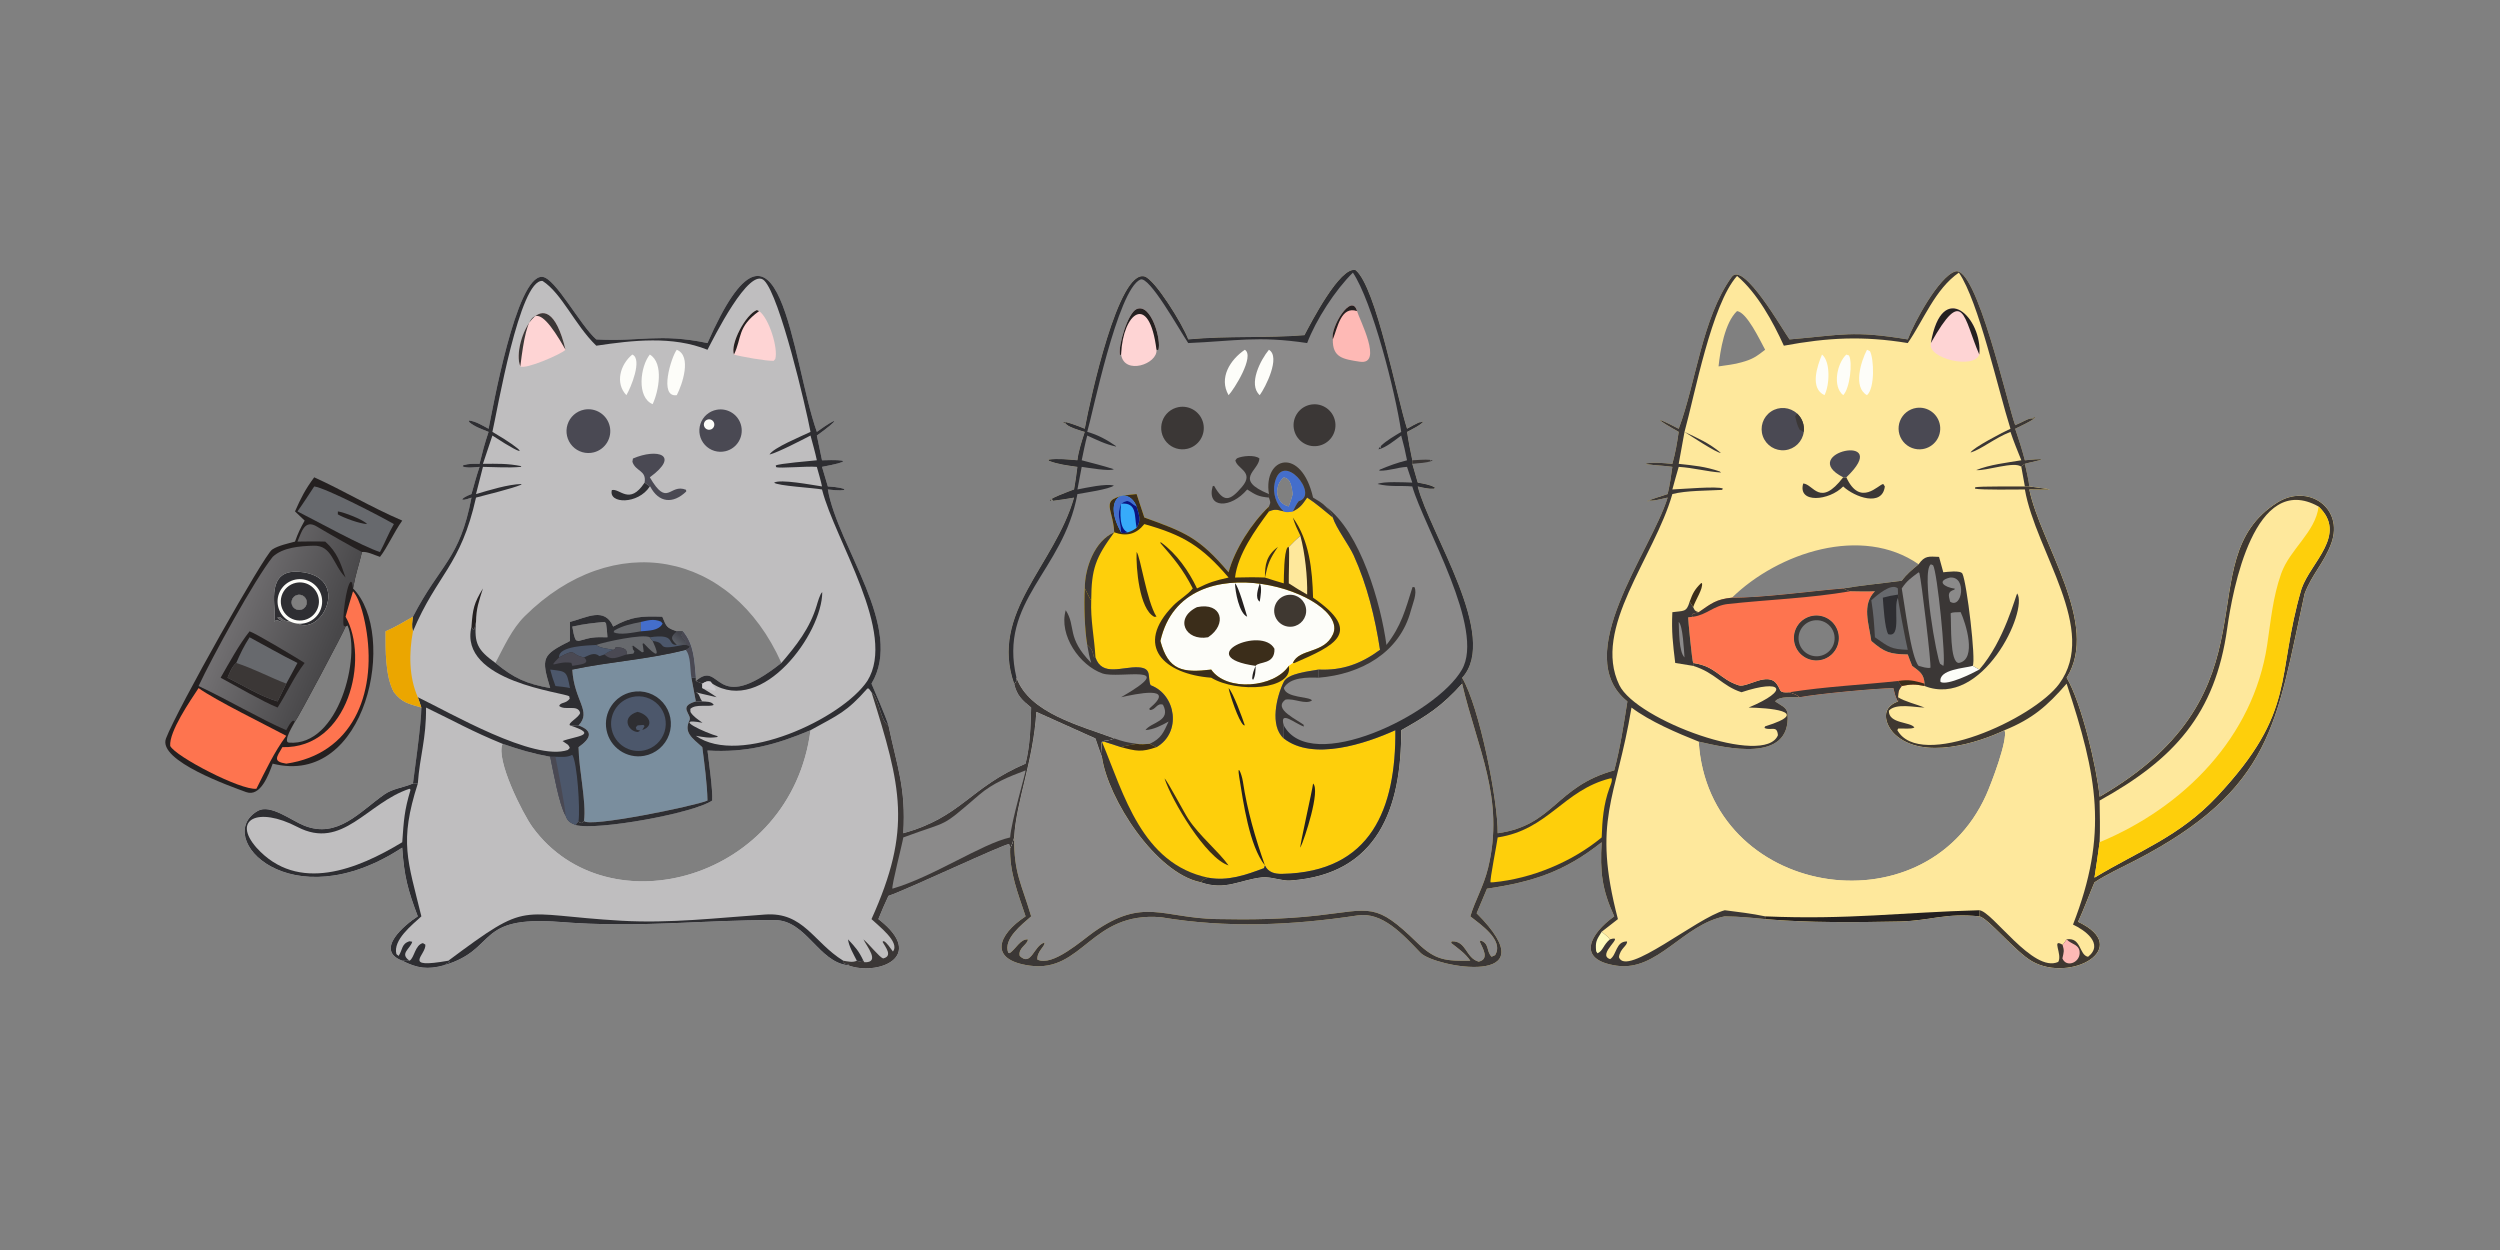 <?xml version="1.0" encoding="utf-8" ?><svg xmlns="http://www.w3.org/2000/svg" xmlns:xlink="http://www.w3.org/1999/xlink" width="1024" height="512" viewBox="0 0 1024 512"><rect x="0" y="0" width="1024" height="512" fill="#808080" stroke="none"/><path fill="#FEE89C" d="M534.316 137.303C537.002 132.232 548.904 109.085 555.213 110.644C563.615 117.4 572.208 163.182 576.319 175.624C578.149 174.564 579.596 173.816 581.506 172.903L581.325 173.067L582.92 172.714L583.078 172.513C582.35 173.901 577.958 176.016 576.319 176.9C576.914 180.924 577.641 184.546 578.466 188.532L578.466 189.99C579.181 192.577 579.921 195.108 580.687 197.678C582.991 198.139 585.817 198.499 587.753 199.726L587.438 200.167C584.983 200.311 583.066 199.768 580.687 199.245C585.608 218.557 614.186 260.766 598.884 277.591C606.02 289.611 613.608 328.177 613.45 341.293C636.591 338.049 637.062 322.184 661.196 315.543C663.65 306.355 665.073 296.703 666.581 287.304C642.861 268.284 676.205 225.977 683.066 203.813C681.219 204.193 676.592 205.52 675.382 204.89L675.157 205.36L674.8 205.278C673.394 205.435 683.063 202.37 683.066 202.369C683.989 198.531 684.443 195.14 684.996 191.227C681.615 190.698 678.206 190.719 674.371 190.11L674.25 189.788C678.186 189.296 681.048 189.659 684.996 189.99C686.341 185.122 686.852 181.839 687.598 176.9C678.689 171.947 676.263 169.698 687.598 175.624C694.769 156.515 697.072 130.468 709.292 113.453C714.111 106.744 730.359 135.509 733.005 139.022C754.66 137.185 758.758 135.279 781.419 139.022C783.977 132.138 794.147 113.341 800.862 111.199C809.515 108.439 822.428 166.287 825.43 174.157L827.616 173.148C829.311 172.37 831.566 170.948 832.97 171.469L832.886 170.932L833.446 170.792L833.781 171.02L833.419 170.894L833.256 171.447C831.293 172.874 827.703 174.502 825.43 175.624C826.983 180.181 828.158 183.874 829.388 188.532C844.3 187.048 830.178 189.565 829.388 189.99C829.845 192.082 831.121 197.404 831.197 199.245L831.557 199.3C840.272 200.575 843.867 200.654 831.197 200.486C835.646 222.499 860.303 255.736 846.486 277.591C852.599 287.948 858.785 314.191 859.997 326.356C935.089 282.931 895.246 229.759 932.679 205.922C945.35 197.853 960.15 208.05 954.892 222.524C951.996 230.496 946.811 235.42 943.952 243.222C932.407 295.467 931.352 323.184 874.289 352.588C869.069 355.278 862.718 358.207 857.894 361.384C855.813 366.241 853.319 373.054 851.155 377.569C873.789 388.209 848.162 402.768 832.324 393.737C825.439 389.81 814.144 375.8 810.722 375.339C797.267 373.816 790.263 377.168 778.267 377.425C760.553 377.804 740.564 377.991 723.003 376.465C717.078 375.87 712.43 375.423 706.461 375.339C689.35 378.692 678.94 397.92 662.293 395.56C645.264 393.146 651.338 382.413 661.196 375.339C656.157 364.336 655.316 357.111 656.05 344.976C640.935 356.974 627.93 361.229 609.075 364.003L604.83 374.071C635.461 404.75 587.539 396.21 581.858 390.289C574.465 382.586 566.193 373.437 556.085 374.967C529.172 379.04 502.522 380.228 475.596 375.708C446.698 373.239 443.64 398.525 421.794 395.529C404.833 393.202 408.534 382.937 420.084 375.339C416.947 365.903 413.426 357.179 413.755 347.18C414.474 346.348 415.023 344.182 415.394 343.013C416.196 328.286 423.246 311.755 424.488 291.571L448.704 302.459C449.485 304.885 450.481 307.547 451.335 309.973C451.553 307.543 450.654 305.37 451.335 303.765L452.227 303.765L452.262 303.422C454.187 303.206 454.57 303.154 456.387 302.459C442.588 297.269 421.567 292.167 416.345 277.591C416.159 279.532 416.487 279.018 415.394 280.019C405.297 250.975 431.979 231.696 439.948 203.813C437.018 204.314 434.315 204.768 431.356 205.113L430.775 204.297L430.417 204.457L430.571 205.14C427.525 205.034 439.137 200.783 439.948 200.486C440.527 197.291 440.918 194.449 441.314 191.227C437.177 190.621 433.539 190.232 429.602 188.74L429.47 188.276C433.557 187.725 437.207 188.217 441.314 188.532C441.774 184.657 443.148 180.609 444.331 176.9C442.267 176.248 436.987 174.893 436.167 173.021L435.851 173.468L435.556 172.853L435.377 173.168L435.183 172.717L435.308 172.987L436.082 172.81L435.987 173.332L436.549 172.904C439.312 173.588 441.69 174.589 444.331 175.624C446.679 162.854 458.157 110.522 468.75 113.248C472.978 114.336 484.464 132.931 486.693 139.022C503.225 137.506 518.986 138.562 534.316 137.303ZM737.093 285.584C734.243 285.641 728.879 285.051 727.099 287.26C729.17 288.883 731.988 289.554 732.189 292.435C733.614 312.912 706.655 306.241 695.79 303.765C699.749 367.375 788.144 381.995 813.515 325.68C815.502 321.271 822.51 303.049 821.088 299.088C810.21 304.28 787.737 311.494 776.217 300.839C772.904 297.775 769.31 290.301 777.442 287.304C776.417 285.746 776.005 283.667 775.526 281.837C767.796 281.99 744.169 284.217 737.093 285.584ZM711.496 127.421C706.487 132.095 704.594 143.531 703.918 150.078C706.771 149.66 710.632 149.223 713.315 148.405C717.834 147.185 719.365 146.072 723.003 143.265C720.912 139.45 715.58 127.952 711.496 127.421ZM709.412 244.805C721.658 244.911 741.956 242.084 754.964 241.026C761.508 239.868 771.788 238.838 778.96 237.864C781.164 234.932 783.059 233.489 785.869 231.128C762.662 214.99 728.44 226.275 709.412 244.805ZM747.259 269.896C752.002 268.088 754.379 262.776 752.568 258.034C750.757 253.293 745.443 250.919 740.703 252.733C735.966 254.545 733.595 259.853 735.405 264.591C737.214 269.328 742.521 271.703 747.259 269.896ZM525.831 195.505C521.727 198.823 522.104 206.127 527.883 207.483C528.545 205.669 529.063 204.235 529.548 202.369C529.065 199.767 529.002 196.081 525.831 195.505Z"/><path fill="#8B8A8A" d="M534.316 137.303C537.002 132.232 548.904 109.085 555.213 110.644C563.615 117.4 572.208 163.182 576.319 175.624C578.149 174.564 579.596 173.816 581.506 172.903L581.325 173.067L582.92 172.714L583.078 172.513C582.35 173.901 577.958 176.016 576.319 176.9C576.914 180.924 577.641 184.546 578.466 188.532L578.466 189.99C579.181 192.577 579.921 195.108 580.687 197.678C582.991 198.139 585.817 198.499 587.753 199.726L587.438 200.167C584.983 200.311 583.066 199.768 580.687 199.245C585.608 218.557 614.186 260.766 598.884 277.591C598.843 278.24 598.656 279.534 598.884 280.019C590.388 289.425 584.624 293.066 573.938 299.088C574.049 331.003 564.368 358.224 528.458 360.66C525.027 360.893 520.491 358.994 516.968 359.36C507.496 360.444 502.006 364.893 491.841 361.384C473.29 357.668 453.761 327.095 451.335 309.973C451.553 307.543 450.654 305.37 451.335 303.765L452.227 303.765L452.262 303.422C454.187 303.206 454.57 303.154 456.387 302.459C442.588 297.269 421.567 292.167 416.345 277.591C416.159 279.532 416.487 279.018 415.394 280.019C405.297 250.975 431.979 231.696 439.948 203.813C437.018 204.314 434.315 204.768 431.356 205.113L430.775 204.297L430.417 204.457L430.571 205.14C427.525 205.034 439.137 200.783 439.948 200.486C440.527 197.291 440.918 194.449 441.314 191.227C437.177 190.621 433.539 190.232 429.602 188.74L429.47 188.276C433.557 187.725 437.207 188.217 441.314 188.532C441.774 184.657 443.148 180.609 444.331 176.9C442.267 176.248 436.987 174.893 436.167 173.021L435.851 173.468L435.556 172.853L435.377 173.168L435.183 172.717L435.308 172.987L436.082 172.81L435.987 173.332L436.549 172.904C439.312 173.588 441.69 174.589 444.331 175.624C446.679 162.854 458.157 110.522 468.75 113.248C472.978 114.336 484.464 132.931 486.693 139.022C503.225 137.506 518.986 138.562 534.316 137.303ZM527.883 207.483C528.545 205.669 529.063 204.235 529.548 202.369C529.065 199.767 529.002 196.081 525.831 195.505C521.727 198.823 522.104 206.127 527.883 207.483Z"/><path fill="#FECF0B" d="M456.387 218.045C455.928 207.345 448.883 203.765 465.554 202.369L468.714 211.97C485.854 218.109 491.272 220.385 503.225 234.408C505.807 224.935 512.633 214.331 519.755 207.483L519.755 209.476C522.358 208.392 523.096 208.785 525.831 209.476C527.023 210.035 528.182 209.678 529.548 209.476C532.619 207.933 533.443 206.651 535.411 203.813C538.917 206.075 542.65 209.292 545.924 211.97C547.182 216.161 552.498 223.148 554.461 227.466C559.984 239.61 563.254 253.048 565.257 266.171C557.385 271.925 549.807 274.714 540.041 274.258C536.306 274.962 527.58 275.784 525.855 279.253C522.853 285.29 519.998 297.317 525.831 302.459C537.684 311.802 559.248 304.666 571.541 299.088C571.809 331.152 561.684 357.2 525.215 357.936C522.173 357.997 519.49 357.373 518.113 354.48L518.113 354.48L517.738 355.586C510.349 358.375 502.844 361.017 494.834 359.494C493.405 360.093 492.944 360.216 491.841 361.384C473.29 357.668 453.761 327.095 451.335 309.973C451.553 307.543 450.654 305.37 451.335 303.765L452.227 303.765L459.206 306.032C460.461 305.468 464.031 304.938 465.554 304.664C467.235 305.022 469.205 304.784 470.948 304.664L473.694 306.032C483.998 300.139 481.835 284.565 471.274 280.651C469.869 277.326 472.12 273.677 466.289 273.336C459.863 272.959 451.391 277.302 448.704 269.274L448.031 269.051C447.454 266.593 447.216 265.751 445.33 264.175C444.248 257.809 443.95 247.54 444.331 241.026C444.299 232.785 448.317 221.497 456.387 218.045Z"/><path fill="#FDFDF9" d="M475.302 262.549C484.816 220.195 553.253 243.619 546.006 259.77C542.361 267.895 532.184 265.48 529.548 271.545L527.883 272.737C521.856 281.804 502.341 283.335 496.116 274.258C484.461 275.634 478.556 274.708 475.302 262.549Z"/><path fill="#3B2D1A" d="M490.294 248.681C500.492 246.533 502.83 255.659 494.834 261.029C485.432 262.7 480.853 253.237 490.294 248.681Z"/><path fill="#3B2D1A" d="M514.289 272.737C487.898 268.986 516.961 256.172 522.015 265.742C522.271 272.374 515.629 270.827 514.289 272.737L514.289 272.737Z"/><path fill="#3F3831" d="M527.982 243.629C531.529 243.374 534.633 245.992 534.98 249.53C535.326 253.069 532.789 256.239 529.26 256.676C526.895 256.969 524.558 255.956 523.155 254.031C521.751 252.105 521.503 249.57 522.506 247.409C523.509 245.247 525.606 243.801 527.982 243.629Z"/><path fill="#242020" d="M505.864 238.939C507.277 240.005 510.111 250.252 510.85 252.605C507.557 251.276 505.909 242.223 505.864 238.939Z"/><path fill="#242020" d="M514.289 272.737L514.289 272.737C514.321 274.458 514.194 277.069 513.232 278.518L512.884 277.857C513.065 275.664 513.486 274.801 514.289 272.737Z"/><path fill="#242020" d="M515.986 238.939C517.035 240.548 516.282 244.524 515.986 246.452C513.873 244.991 515.395 240.962 515.986 238.939Z"/><path fill="#3B2D1A" d="M456.387 218.045C455.928 207.345 448.883 203.765 465.554 202.369L468.714 211.97C485.854 218.109 491.272 220.385 503.225 234.408C505.807 224.935 512.633 214.331 519.755 207.483L519.755 209.476C514.138 217.111 507.038 226.905 505.864 236.561C510.021 236.472 513.948 236.366 518.113 236.561C518.088 231.158 518.726 227.534 523.43 224.018C520.023 229.104 519.43 230.575 518.113 236.561C520.532 237.312 523.426 238.29 525.831 238.939C525.903 235.806 525.893 226.478 527.338 224.229L527.883 224.018C529.527 222.315 530.833 220.999 532.624 219.421C531.351 216.729 530.401 214.846 529.548 211.97C536.348 221.412 537.527 233.444 537.834 244.805C558.651 259.145 546.599 264.415 530.078 271.626L529.548 271.545C532.184 265.48 542.361 267.895 546.006 259.77C553.253 243.619 484.816 220.195 475.302 262.549C478.556 274.708 484.461 275.634 496.116 274.258C502.341 283.335 521.856 281.804 527.883 272.737C529.946 282.616 506.652 283.977 496.116 277.591C476.932 276.171 464.237 264.651 480.661 247.957C483.09 245.489 486.29 243.815 488.567 241.026C484.415 232.992 480.875 228.829 475.123 222.23L475.603 222.202C482.026 226.88 486.922 233.914 490.294 241.026C495.411 238.484 497.66 237.814 503.225 236.561C492.221 223.74 484.796 219.2 468.714 214.662C465.438 218.808 461.462 219.87 456.387 218.045L456.387 218.045Z"/><path fill="#FEE89C" d="M527.883 224.018C529.527 222.315 530.833 220.999 532.624 219.421C534.526 226.398 535.591 236.372 535.411 243.537C532.712 242.026 530.475 240.615 527.883 238.939C527.79 236.666 528.26 225.144 527.883 224.018Z"/><path fill="#37ABFA" d="M459.206 218.045C450.8 203.058 462.171 198.81 465.554 207.483C466.555 210.999 467.505 213.006 465.554 216.198C464.069 217.212 463.749 217.466 462.011 218.045C460.69 218.262 460.097 218.629 459.206 218.045Z"/><path fill="#446ECB" d="M459.206 218.045C450.8 203.058 462.171 198.81 465.554 207.483C462.586 205.97 462.705 203.97 459.206 206.299C457.336 211.175 458.901 212.82 459.206 218.045Z"/><path fill="#0A1481" d="M459.206 206.299C462.705 203.97 462.586 205.97 465.554 207.483C466.555 210.999 467.505 213.006 465.554 216.198C464.54 211.18 465.846 205.745 459.206 206.299L459.206 206.299Z"/><path fill="#0A1481" d="M459.206 206.299L459.206 206.299C458.833 209.587 458.298 216.81 462.011 218.045C460.69 218.262 460.097 218.629 459.206 218.045C458.901 212.82 457.336 211.175 459.206 206.299Z"/><path fill="#3B3736" d="M451.335 309.973C451.553 307.543 450.654 305.37 451.335 303.765L451.484 304.118C460.342 325.391 467.731 353.822 494.834 359.494C493.405 360.093 492.944 360.216 491.841 361.384C473.29 357.668 453.761 327.095 451.335 309.973Z"/><path fill="#3B3736" d="M444.331 241.026C444.299 232.785 448.317 221.497 456.387 218.045L456.387 218.045C448.73 228.478 447.047 232.9 446.97 245.851C446.267 245.192 445.132 242.377 444.331 241.026Z"/><path fill="#3F3831" d="M444.331 241.026C445.132 242.377 446.267 245.192 446.97 245.851C446.633 253.987 448.276 261.364 448.704 269.274L448.031 269.051C447.454 266.593 447.216 265.751 445.33 264.175C444.248 257.809 443.95 247.54 444.331 241.026Z"/><path fill="#242020" d="M518.113 354.48C511.682 346.423 509.225 328.425 507.577 318.23C506.617 312.293 508.622 317.023 509.091 320.132C510.881 331.994 514.148 343.198 518.113 354.48L518.113 354.48Z"/><path fill="#3B2D1A" d="M465.554 304.664C467.235 305.022 469.205 304.784 470.948 304.664L473.694 306.032C467.532 308.189 465.368 307.668 459.206 306.032C460.461 305.468 464.031 304.938 465.554 304.664Z"/><path fill="#3B2D1A" d="M476.996 318.855C478.048 319.587 485.023 332.855 486.75 335.47C491.357 342.447 498.928 348.515 503.225 354.48C493.909 351.518 479.966 327.921 476.996 318.855Z"/><path fill="#3B2D1A" d="M465.554 226.11C467.075 227.576 469.604 246.076 473.694 252.605L472.783 252.646C466.627 249.462 465.268 232.487 465.554 226.11Z"/><path fill="#242020" d="M537.834 320.929C540.926 323.626 534.401 343.589 532.624 347.18C532.25 346.71 537.568 323.655 537.834 320.929Z"/><path fill="#242020" d="M503.225 281.837C505.062 283.553 508.955 294.303 509.883 297.128L509.371 297.011C507.321 295.403 503.77 284.644 503.225 281.837Z"/><path fill="#2E2E32" d="M534.316 137.303C537.002 132.232 548.904 109.085 555.213 110.644C563.615 117.4 572.208 163.182 576.319 175.624C578.149 174.564 579.596 173.816 581.506 172.903L581.325 173.067L582.92 172.714L583.078 172.513C582.35 173.901 577.958 176.016 576.319 176.9C576.914 180.924 577.641 184.546 578.466 188.532L578.466 189.99C579.181 192.577 579.921 195.108 580.687 197.678C582.991 198.139 585.817 198.499 587.753 199.726L587.438 200.167C584.983 200.311 583.066 199.768 580.687 199.245C585.608 218.557 614.186 260.766 598.884 277.591C598.843 278.24 598.656 279.534 598.884 280.019C590.388 289.425 584.624 293.066 573.938 299.088C574.049 331.003 564.368 358.224 528.458 360.66C525.027 360.893 520.491 358.994 516.968 359.36C507.496 360.444 502.006 364.893 491.841 361.384C492.944 360.216 493.405 360.093 494.834 359.494C502.844 361.017 510.349 358.375 517.738 355.586L518.113 354.48L518.113 354.48C519.49 357.373 522.173 357.997 525.215 357.936C561.684 357.2 571.809 331.152 571.541 299.088C559.248 304.666 537.684 311.802 525.831 302.459C525.541 300.191 525.618 299.427 525.831 297.128C536.781 317.545 588.145 292.7 598.754 274.362C608.504 257.802 583.289 215.832 578.466 199.245C573.484 198.804 569.495 199.523 564.255 198.251C566.395 197.094 575.575 197.567 578.466 197.678L576.319 191.227C571.931 191.502 569.508 192.805 564.954 192.806L565.131 192.373C569.486 190.573 571.78 189.722 576.319 188.532C575.615 184.831 574.939 182.035 573.938 178.4C571.435 180.255 567.571 183.444 564.607 184.054L565.142 183.118L565.64 183.613L565.549 182.725C567.919 180.389 571.079 178.654 573.938 176.9C571.526 160.386 562.089 123.551 554.149 111.671C546.943 118.721 538.959 131.104 535.411 140.516C515.238 137.483 505.808 139.704 486.693 140.516C482.973 134.973 470.749 112.897 467.097 114.496C457.783 118.574 447.357 170.294 445.33 176.9C449.7 178.098 453.492 180.199 457.189 182.772L457.037 182.891C452.575 181.89 449.467 180.268 445.33 178.4C444.487 181.432 443.742 185.39 443.067 188.532C447.427 189.68 451.95 190.802 456.229 192.185C454.774 193.172 445.386 191.56 443.067 191.227L441.314 200.486C445.048 199.753 452.784 198.035 456.24 198.87C454.581 200.357 444.1 201.879 441.314 202.369C435.472 234.181 408.868 246.041 416.345 277.591C416.159 279.532 416.487 279.018 415.394 280.019C405.297 250.975 431.979 231.696 439.948 203.813C437.018 204.314 434.315 204.768 431.356 205.113L430.775 204.297L430.417 204.457L430.571 205.14C427.525 205.034 439.137 200.783 439.948 200.486C440.527 197.291 440.918 194.449 441.314 191.227C437.177 190.621 433.539 190.232 429.602 188.74L429.47 188.276C433.557 187.725 437.207 188.217 441.314 188.532C441.774 184.657 443.148 180.609 444.331 176.9C442.267 176.248 436.987 174.893 436.167 173.021L435.851 173.468L435.556 172.853L435.377 173.168L435.183 172.717L435.308 172.987L436.082 172.81L435.987 173.332L436.549 172.904C439.312 173.588 441.69 174.589 444.331 175.624C446.679 162.854 458.157 110.522 468.75 113.248C472.978 114.336 484.464 132.931 486.693 139.022C503.225 137.506 518.986 138.562 534.316 137.303Z"/><path fill="#3B3736" d="M543.031 207.483C557.309 217.913 565.64 247.402 567.884 264.175C574.007 256.318 575.592 249.905 578.574 240.454L579.372 240.488C580.577 243.072 578.583 247.456 577.882 250.111C573.34 267.317 557.452 276.204 540.041 277.591L540.041 274.258C549.807 274.714 557.385 271.925 565.257 266.171C563.254 253.048 559.984 239.61 554.461 227.466C552.498 223.148 547.182 216.161 545.924 211.97C545.669 210.239 544.205 208.852 543.031 207.483Z"/><path fill="#3B3736" d="M459.206 285.584C483.828 271.367 458.308 278.179 451.575 275.84C442.302 272.618 433.574 260.171 436.525 249.936C440.912 256.736 436.632 260.955 446.97 271.545C446.124 268.743 445.817 267.023 445.33 264.175C447.216 265.751 447.454 266.593 448.031 269.051L448.704 269.274C451.391 277.302 459.863 272.959 466.289 273.336C472.12 273.677 469.869 277.326 471.274 280.651C481.835 284.565 483.998 300.139 473.694 306.032L470.948 304.664C475.701 302.442 476.567 300.027 478.655 295.55C475.739 297.13 472.573 298.856 469.18 299.044C471.443 295.766 479.934 295.466 476.346 288.648C473.8 287.739 473.36 290.95 470.942 290.815L470.789 290.2C482.455 280.433 464.813 284.343 459.206 285.584Z"/><path fill="#446ECB" d="M525.831 209.476C522.689 206.691 521.209 202.004 522.1 197.906C525.146 183.905 540.702 202.868 531.984 205.27C530.986 206.478 530.275 208.063 529.548 209.476C528.182 209.678 527.023 210.035 525.831 209.476ZM527.883 207.483C528.545 205.669 529.063 204.235 529.548 202.369C529.065 199.767 529.002 196.081 525.831 195.505C521.727 198.823 522.104 206.127 527.883 207.483Z"/><path fill="#3F3831" d="M519.755 202.369C517.305 187.037 533.04 182.726 537.834 203.813C539.687 204.933 541.531 205.92 543.031 207.483C544.205 208.852 545.669 210.239 545.924 211.97C542.65 209.292 538.917 206.075 535.411 203.813C533.443 206.651 532.619 207.933 529.548 209.476C530.275 208.063 530.986 206.478 531.984 205.27C540.702 202.868 525.146 183.905 522.1 197.906C521.209 202.004 522.689 206.691 525.831 209.476C523.096 208.785 522.358 208.392 519.755 209.476L519.755 207.483C520.596 205.554 520.343 205.782 519.755 203.813L519.755 202.369Z"/><path fill="#3B3736" d="M510.85 200.486C504.138 208.429 494.117 208.318 496.709 199.171L497.282 198.981C501.207 205.933 503.691 205.335 508.719 199.423C513.966 193.254 506.576 192.071 506.005 188.538L506.658 187.734C508.781 186.703 514.046 186.215 515.864 187.796C515.645 192.876 505.011 196.317 519.755 202.369L519.755 203.813C515.428 203.405 514.408 202.756 510.85 200.486Z"/><path fill="#3B3736" d="M525.831 302.459C519.998 297.317 522.853 285.29 525.855 279.253C527.58 275.784 536.306 274.962 540.041 274.258L540.041 277.591C535.725 277.408 528.325 277.358 525.87 281.776C526.643 286.001 536.483 285.219 537.384 286.902C534.762 288.76 529.988 285.919 526.547 286.56C521.045 290.52 531.791 294.868 534.374 297.212L533.851 296.736L534.114 297.594C530.673 296.605 523.875 290.471 525.831 297.128C525.618 299.427 525.541 300.191 525.831 302.459Z"/><path fill="#3B3736" d="M456.387 302.459C459.933 303.716 461.78 304.151 465.554 304.664C464.031 304.938 460.461 305.468 459.206 306.032L452.227 303.765L452.262 303.422C454.187 303.206 454.57 303.154 456.387 302.459Z"/><path fill="#FED4D4" d="M459.206 145.224L458.761 145.513C457.815 141.888 461.93 128.328 465.438 126.658C471.494 123.775 475.856 139.586 474.448 143.433L473.694 143.265C474.254 149.099 460.526 153.793 459.206 145.224Z"/><path fill="#242020" d="M459.206 145.224L458.761 145.513C457.815 141.888 461.93 128.328 465.438 126.658C471.494 123.775 475.856 139.586 474.448 143.433L473.694 143.265C470.693 119.367 459.96 128.237 459.225 144.87L459.206 145.224Z"/><path fill="#FEB9B5" d="M545.924 139.022C544.704 134.379 553.643 119.461 555.841 127.421C556.653 130.498 566.831 149.712 556.89 148.147C550.163 147.088 545.766 146.528 545.924 139.022Z"/><path fill="#242020" d="M545.924 139.022C544.704 134.379 553.643 119.461 555.841 127.421C549.248 125.165 547.836 134.378 545.924 139.022Z"/><path fill="#3B3736" d="M482.742 166.752C487.408 165.878 491.917 168.895 492.889 173.542C493.861 178.189 490.938 182.76 486.313 183.829C483.233 184.54 480.009 183.531 477.886 181.189C475.763 178.848 475.071 175.542 476.079 172.546C477.086 169.55 479.635 167.334 482.742 166.752Z"/><path fill="#3B3736" d="M537.014 165.709C541.706 164.928 546.138 168.112 546.896 172.808C547.653 177.504 544.447 181.92 539.748 182.654C535.081 183.383 530.702 180.205 529.95 175.542C529.198 170.879 532.354 166.484 537.014 165.709Z"/><path fill="#FDFDF9" d="M509.883 143.265C514.069 145.843 505.45 159.549 503.225 161.86C499.157 154.802 503.845 147.355 509.883 143.265Z"/><path fill="#FDFDF9" d="M519.755 143.265C524.667 146.185 518.319 158.706 515.986 161.86C511.081 157.429 516.391 147.289 519.755 143.265Z"/><path fill="#FEE89C" d="M829.388 199.245L831.197 199.245L831.557 199.3C840.272 200.575 843.867 200.654 831.197 200.486C835.646 222.499 860.303 255.736 846.486 277.591C852.599 287.948 858.785 314.191 859.997 326.356C935.089 282.931 895.246 229.759 932.679 205.922C945.35 197.853 960.15 208.05 954.892 222.524C951.996 230.496 946.811 235.42 943.952 243.222C932.407 295.467 931.352 323.184 874.289 352.588C869.069 355.278 862.718 358.207 857.894 361.384C855.813 366.241 853.319 373.054 851.155 377.569C873.789 388.209 848.162 402.768 832.324 393.737C825.439 389.81 814.144 375.8 810.722 375.339C797.267 373.816 790.263 377.168 778.267 377.425C760.553 377.804 740.564 377.991 723.003 376.465L723.003 375.339C717.592 374.182 711.958 373.542 706.461 372.83C694.91 375.979 666.026 400.454 663.116 392.055C663.602 388.382 666.648 387.434 666.435 385.617C661.782 385.533 662.269 391.166 659.501 392.858C653.641 390.957 666.256 382.689 659.417 384.757C658.472 383.506 657.271 382.648 656.05 381.652L662.699 376.465C652.008 335.543 661.984 327.703 668.261 289.812C675.821 295.518 687.05 300.284 695.79 303.765C699.749 367.375 788.144 381.995 813.515 325.68C815.502 321.271 822.51 303.049 821.088 299.088C810.21 304.28 787.737 311.494 776.217 300.839C772.904 297.775 769.31 290.301 777.442 287.304L777.442 285.584C780.104 287.329 784.876 288.438 788.308 289.812C784.388 289.782 776.521 287.867 773.677 291.111C773.552 296.563 782.682 295.565 784.135 297.997C782.771 298.748 779.58 298.309 777.509 298.395L777.152 299.075C786.338 315.644 832.84 294.531 843.433 280.121C859.753 257.919 833.878 226.126 829.388 200.486C825.745 200.497 811.742 200.721 808.987 200.173L808.993 199.627C810.608 199.062 826.086 199.359 829.388 199.245Z"/><path fill="#3F3831" d="M829.388 199.245L831.197 199.245L831.557 199.3C840.272 200.575 843.867 200.654 831.197 200.486C835.646 222.499 860.303 255.736 846.486 277.591C852.599 287.948 858.785 314.191 859.997 326.356C935.089 282.931 895.246 229.759 932.679 205.922C945.35 197.853 960.15 208.05 954.892 222.524C951.996 230.496 946.811 235.42 943.952 243.222C932.407 295.467 931.352 323.184 874.289 352.588C869.069 355.278 862.718 358.207 857.894 361.384C855.813 366.241 853.319 373.054 851.155 377.569C873.789 388.209 848.162 402.768 832.324 393.737C825.439 389.81 814.144 375.8 810.722 375.339L810.722 372.83C816.108 373.239 832.784 398.708 843.058 393.997C844.877 390.878 840.082 384.123 844.831 386.986C845.372 386.528 846.065 385.385 846.486 384.757C852.597 383.823 851.517 391.19 855.27 391.901C861.975 386.562 853.727 380.829 849.103 378.71C863.628 341.449 859.08 317.975 846.486 280.019C838.504 289.228 832.541 294.392 821.088 299.088C810.21 304.28 787.737 311.494 776.217 300.839C772.904 297.775 769.31 290.301 777.442 287.304L777.442 285.584C780.104 287.329 784.876 288.438 788.308 289.812C784.388 289.782 776.521 287.867 773.677 291.111C773.552 296.563 782.682 295.565 784.135 297.997C782.771 298.748 779.58 298.309 777.509 298.395L777.152 299.075C786.338 315.644 832.84 294.531 843.433 280.121C859.753 257.919 833.878 226.126 829.388 200.486C825.745 200.497 811.742 200.721 808.987 200.173L808.993 199.627C810.608 199.062 826.086 199.359 829.388 199.245Z"/><path fill="#FEB9B5" d="M844.831 386.986C845.372 386.528 846.065 385.385 846.486 384.757C848.408 386.903 851.995 386.74 851.822 390.536C851.648 394.347 846.385 396.422 844.752 392.565C845.342 389.876 845.598 389.586 844.831 386.986Z"/><path fill="#FEE89C" d="M859.997 327.9C890.329 311.109 907.377 292.656 912.275 257.288C914.456 241.764 923.404 192.775 949.699 207.483C961.74 218.974 946.452 230.301 942.703 241.155C931.983 277.568 941.098 291.014 908.114 326.222C892.643 342.737 876.131 348.45 857.894 359.494C858.681 354.618 859.342 349.865 859.997 344.976C860.278 339.553 860.065 333.382 859.997 327.9Z"/><path fill="#FECF0B" d="M949.699 207.483C961.74 218.974 946.452 230.301 942.703 241.155C931.983 277.568 941.098 291.014 908.114 326.222C892.643 342.737 876.131 348.45 857.894 359.494C858.681 354.618 859.342 349.865 859.997 344.976C894.492 330.65 922.916 301.945 928.619 264.252C930.142 254.186 930.929 244.632 934.389 234.904C937.933 224.937 948.437 217.971 949.699 207.483Z"/><path fill="#242020" d="M723.003 375.339C756.893 376.803 779.01 373.695 810.722 372.83L810.722 375.339C797.267 373.816 790.263 377.168 778.267 377.425C760.553 377.804 740.564 377.991 723.003 376.465L723.003 375.339Z"/><path fill="#8B8A8A" d="M598.884 280.019C605.013 306.315 616.429 327.036 609.541 355.461C607.675 363.162 604.231 368.671 602.248 375.339C606.272 378.591 616.148 385.046 612.4 391.22L610.956 391.88C608.68 389.535 610.144 386.506 606.485 385.222L606.105 385.715C607.387 388.595 610.147 392.812 605.684 393.892C600.342 392.486 600.678 385.252 594.591 385.57L594.366 386.241C597.348 388.557 600.066 390.412 602.248 393.5C592.351 393.641 588.026 393.478 580.481 386.123C563.38 369.452 561.688 372.503 539.746 374.987C525.832 376.563 512.105 376.748 498.146 376.446C476.061 375.967 468.423 367.49 448.123 381.671C443.21 385.103 431.151 396.085 424.922 393.045C424.632 389.603 428.288 387.498 427.78 386.091C423.413 387.274 422.449 396.142 417.688 391.547C416.935 388.222 420.987 386.904 421.024 384.789C417.945 384.535 416.189 388.596 413.566 390.411L412.968 390.252C410.841 384.541 418.573 378.716 422.368 375.339C418.381 361.848 415.269 357.707 415.394 343.013C416.196 328.286 423.246 311.755 424.488 291.571L448.704 302.459C449.485 304.885 450.481 307.547 451.335 309.973C453.761 327.095 473.29 357.668 491.841 361.384C502.006 364.893 507.496 360.444 516.968 359.36C520.491 358.994 525.027 360.893 528.458 360.66C564.368 358.224 574.049 331.003 573.938 299.088C584.624 293.066 590.388 289.425 598.884 280.019Z"/><path fill="#3B3736" d="M781.419 139.022C783.977 132.138 794.147 113.341 800.862 111.199C809.515 108.439 822.428 166.287 825.43 174.157L827.616 173.148C829.311 172.37 831.566 170.948 832.97 171.469L832.886 170.932L833.446 170.792L833.781 171.02L833.419 170.894L833.256 171.447C831.293 172.874 827.703 174.502 825.43 175.624C826.983 180.181 828.158 183.874 829.388 188.532C844.3 187.048 830.178 189.565 829.388 189.99C828.712 190.438 828.434 190.564 827.932 191.227C825.401 188.716 813.379 192.996 809.45 192.548C815.071 190.293 821.872 189.541 827.932 188.532C826.427 184.751 824.751 180.744 823.49 176.9C816.976 179.448 811.536 184.061 807.138 185.37C807.882 183.515 820.898 176.743 823.49 175.624C818.46 159.857 810.469 123.422 802.352 111.671C792.531 118.474 787.898 131.22 781.419 140.516C763.188 137.523 748.713 138.247 730.666 141.6C726.242 131.848 719.816 120.05 711.496 113.025C701.003 124.797 694.186 161.704 689.975 176.9C695.908 179.756 699.748 181.292 704.872 185.506C703.334 185.713 692.155 178.284 689.975 176.9L687.598 189.99C694.013 190.699 698.246 191.044 704.41 193.097L704.387 193.094L704.944 193.556C699.175 193.195 693.79 191.617 687.598 191.227C686.739 194.271 685.793 197.439 684.996 200.486C688.589 200.351 703.689 199.034 705.686 200.119L705.391 200.656C699.352 201.001 690.669 200.887 684.996 202.369C677.583 228.451 652.019 257.351 663.264 280.6C670.282 295.111 722.984 314.245 728.238 301.137C727.878 296.812 725.41 299.502 722.738 298.169L722.968 297.528C743.314 291.196 723.408 289.929 716.25 289.812C733.421 282.633 729.911 278.015 713.315 283.54C705.249 280.929 702.692 275.594 693.521 272.737L693.521 271.545C703.068 272.959 704.228 278.14 712.187 280.702C715.575 281.793 723.965 275.002 727.71 280.097C729.798 282.939 728.313 283.843 733.005 283.54C734.493 284.103 735.995 284.494 737.093 285.584C734.243 285.641 728.879 285.051 727.099 287.26C729.17 288.883 731.988 289.554 732.189 292.435C733.614 312.912 706.655 306.241 695.79 303.765C687.05 300.284 675.821 295.518 668.261 289.812C661.984 327.703 652.008 335.543 662.699 376.465L656.05 381.652C657.271 382.648 658.472 383.506 659.417 384.757C666.256 382.689 653.641 390.957 659.501 392.858C662.269 391.166 661.782 385.533 666.435 385.617C666.648 387.434 663.602 388.382 663.116 392.055C666.026 400.454 694.91 375.979 706.461 372.83C711.958 373.542 717.592 374.182 723.003 375.339L723.003 376.465C717.078 375.87 712.43 375.423 706.461 375.339C689.35 378.692 678.94 397.92 662.293 395.56C645.264 393.146 651.338 382.413 661.196 375.339C656.157 364.336 655.316 357.111 656.05 344.976C640.935 356.974 627.93 361.229 609.075 364.003L604.83 374.071C635.461 404.75 587.539 396.21 581.858 390.289C574.465 382.586 566.193 373.437 556.085 374.967C529.172 379.04 502.522 380.228 475.596 375.708C446.698 373.239 443.64 398.525 421.794 395.529C404.833 393.202 408.534 382.937 420.084 375.339C416.947 365.903 413.426 357.179 413.755 347.18C414.474 346.348 415.023 344.182 415.394 343.013C415.269 357.707 418.381 361.848 422.368 375.339C418.573 378.716 410.841 384.541 412.968 390.252L413.566 390.411C416.189 388.596 417.945 384.535 421.024 384.789C420.987 386.904 416.935 388.222 417.688 391.547C422.449 396.142 423.413 387.274 427.78 386.091C428.288 387.498 424.632 389.603 424.922 393.045C431.151 396.085 443.21 385.103 448.123 381.671C468.423 367.49 476.061 375.967 498.146 376.446C512.105 376.748 525.832 376.563 539.746 374.987C561.688 372.503 563.38 369.452 580.481 386.123C588.026 393.478 592.351 393.641 602.248 393.5C600.066 390.412 597.348 388.557 594.366 386.241L594.591 385.57C600.678 385.252 600.342 392.486 605.684 393.892C610.147 392.812 607.387 388.595 606.105 385.715L606.485 385.222C610.144 386.506 608.68 389.535 610.956 391.88L612.4 391.22C616.148 385.046 606.272 378.591 602.248 375.339C604.231 368.671 607.675 363.162 609.541 355.461C616.429 327.036 605.013 306.315 598.884 280.019C598.656 279.534 598.843 278.24 598.884 277.591C606.02 289.611 613.608 328.177 613.45 341.293C636.591 338.049 637.062 322.184 661.196 315.543C663.65 306.355 665.073 296.703 666.581 287.304C642.861 268.284 676.205 225.977 683.066 203.813C681.219 204.193 676.592 205.52 675.382 204.89L675.157 205.36L674.8 205.278C673.394 205.435 683.063 202.37 683.066 202.369C683.989 198.531 684.443 195.14 684.996 191.227C681.615 190.698 678.206 190.719 674.371 190.11L674.25 189.788C678.186 189.296 681.048 189.659 684.996 189.99C686.341 185.122 686.852 181.839 687.598 176.9C678.689 171.947 676.263 169.698 687.598 175.624C694.769 156.515 697.072 130.468 709.292 113.453C714.111 106.744 730.359 135.509 733.005 139.022C754.66 137.185 758.758 135.279 781.419 139.022Z"/><path fill="#FEFABB" d="M656.05 381.652C657.271 382.648 658.472 383.506 659.417 384.757C656.635 387.083 656.612 389.49 654.321 390.476L653.78 389.621C653.417 385.673 653.884 385.102 656.05 381.652Z"/><path fill="#FECF0B" d="M659.417 318.855L660.096 318.767C660.538 319.759 659.629 321.691 659.218 322.822C656.785 329.518 656.289 335.897 656.05 343.013C643.938 353.045 627.303 359.94 611.615 361.384L610.532 361.408C610.145 360.47 613.161 345.537 613.45 343.013C634.234 339.839 640.251 323.752 659.417 318.855Z"/><path fill="#FE744F" d="M709.412 244.805C721.658 244.911 741.956 242.084 754.964 241.026C755.883 241.45 756.797 241.922 757.768 242.186C761.081 242.237 764.689 242.364 767.966 242.186C762.475 247.684 765.523 255.545 766.488 262.549C771.958 267.224 774.003 267.925 781.419 268.071C781.938 269.423 782.65 271.476 783.223 272.737C786.411 275.138 787.988 276.017 788.308 280.019L788.308 280.999C784.58 280.222 782.669 280.215 778.96 280.999C777.538 282.85 777.631 283.298 777.442 285.584L777.442 287.304C776.417 285.746 776.005 283.667 775.526 281.837C767.796 281.99 744.169 284.217 737.093 285.584C735.995 284.494 734.493 284.103 733.005 283.54C728.313 283.843 729.798 282.939 727.71 280.097C723.965 275.002 715.575 281.793 712.187 280.702C704.228 278.14 703.068 272.959 693.521 271.545C693.075 270.902 691.381 253.116 691.473 252.884L693.521 252.605L692.965 252.181L693.286 251.475L695.79 250.755C701.033 247.127 702.963 245.445 709.412 244.805ZM747.259 269.896C752.002 268.088 754.379 262.776 752.568 258.034C750.757 253.293 745.443 250.919 740.703 252.733C735.966 254.545 733.595 259.853 735.405 264.591C737.214 269.328 742.521 271.703 747.259 269.896Z"/><path fill="#3B3736" d="M709.412 244.805C721.658 244.911 741.956 242.084 754.964 241.026C755.883 241.45 756.797 241.922 757.768 242.186C741.335 245.043 724.342 245.583 707.772 247.394C701.886 248.037 699.062 251.882 693.521 252.605L692.965 252.181L693.286 251.475L695.79 250.755C701.033 247.127 702.963 245.445 709.412 244.805Z"/><path fill="#3B3736" d="M733.005 283.54C747.586 281.224 762.716 280.523 777.442 278.935L778.96 280.999C777.538 282.85 777.631 283.298 777.442 285.584L777.442 287.304C776.417 285.746 776.005 283.667 775.526 281.837C767.796 281.99 744.169 284.217 737.093 285.584C735.995 284.494 734.493 284.103 733.005 283.54Z"/><path fill="#3B2D1A" d="M777.442 278.935C781.968 278.218 784.031 278.807 788.308 280.019L788.308 280.999C784.58 280.222 782.669 280.215 778.96 280.999L777.442 278.935Z"/><path fill="#3B3736" d="M740.703 252.733C745.443 250.919 750.757 253.293 752.568 258.034C754.379 262.776 752.002 268.088 747.259 269.896C742.521 271.703 737.214 269.328 735.405 264.591C733.595 259.853 735.966 254.545 740.703 252.733ZM745.25 268.721C747.89 268.296 750.095 266.479 751.015 263.968C751.935 261.458 751.427 258.646 749.687 256.616C747.947 254.586 745.246 253.655 742.624 254.18C738.677 254.972 736.09 258.777 736.805 262.739C737.521 266.7 741.276 269.36 745.25 268.721Z"/><path fill="#3B3736" d="M785.869 231.128C788.432 227.49 790.001 227.938 794.232 228.096L795.975 234.408C797.415 234.268 803.098 233.46 803.825 235.013C805.65 238.913 809.425 270.633 808.026 272.737L810.722 274.258C820.983 262.62 825.679 243.638 826.263 243.076C830.784 250.165 812.07 290.243 788.308 280.999L788.308 280.019C787.988 276.017 786.411 275.138 783.223 272.737C782.65 271.476 781.938 269.423 781.419 268.071C774.003 267.925 771.958 267.224 766.488 262.549C765.523 255.545 762.475 247.684 767.966 242.186C764.689 242.364 761.081 242.237 757.768 242.186C756.797 241.922 755.883 241.45 754.964 241.026C761.508 239.868 771.788 238.838 778.96 237.864C781.164 234.932 783.059 233.489 785.869 231.128Z"/><path fill="#FDFDF9" d="M808.026 272.737L810.722 274.258C807.997 275.774 797.792 280.866 794.846 279.343C793.842 274.149 804.905 273.699 808.026 272.737Z"/><path fill="#8B8A8A" d="M785.869 234.408L786.188 234.735C786.995 237.727 791.16 272.337 790.684 273.537C789.081 273.762 787.481 273.164 785.869 272.737C782.709 269.242 780.095 247.224 778.96 241.026C781.046 237.835 782.875 236.64 785.869 234.408Z"/><path fill="#67696D" d="M766.488 245.851C768.672 243.968 774.621 238.624 777.353 241L777.442 243.537C777.471 243.95 777.56 244.444 777.442 244.805C777.068 244.292 780.71 263.443 781.419 266.171C774.332 265.88 773.855 265.1 767.966 261.029C767.637 255.218 767.412 251.681 766.488 245.851Z"/><path fill="#2E2E32" d="M777.442 243.537C777.471 243.95 777.56 244.444 777.442 244.805C775.249 248.17 779.129 261.488 773.414 259.762C771.964 257.353 771.437 247.956 771.198 244.805C773.565 244.191 775.023 243.865 777.442 243.537Z"/><path fill="#8B8A8A" d="M790.875 231.128L791.788 231.523C793.509 234.108 797.173 270.635 795.975 272.737L794.677 271.901C793.433 270.178 786.789 234.1 790.875 231.128Z"/><path fill="#8B8A8A" d="M802.352 250.755L803.068 250.712C805.097 254.98 809.956 270.115 802.352 271.545C798.562 271.496 799.308 255.691 798.989 251.225C799.678 250.697 801.381 250.791 802.352 250.755Z"/><path fill="#8B8A8A" d="M798.764 236.561C805.759 236.007 803.722 249.658 798.764 246.452C798.103 243.819 797.621 242.407 800.496 241.528L800.71 241.115C796.37 240.555 792.968 237.954 798.764 236.561Z"/><path fill="#3B3736" d="M684.996 250.755C689.595 250.072 690.779 250.953 692.079 246.452L693.521 248.681C694.208 250.104 694.114 250.203 695.79 250.755L693.286 251.475L692.965 252.181L693.521 252.605L691.473 252.884C691.381 253.116 693.075 270.902 693.521 271.545L693.521 272.737L686.171 271.545C685.184 263.367 684.628 258.948 684.996 250.755Z"/><path fill="#8B8A8A" d="M687.598 254.746C689.315 256.211 689.739 266.441 689.975 269.274C687.649 267.025 687.765 258.297 687.598 254.746Z"/><path fill="#3B2D1A" d="M692.079 246.452C693.339 243.009 694.111 241.461 696.727 238.895L697.129 238.838C697.646 241.168 694.525 245.584 693.521 248.681L692.079 246.452Z"/><path fill="#3B3736" d="M827.932 191.227C828.434 190.564 828.712 190.438 829.388 189.99C829.845 192.082 831.121 197.404 831.197 199.245L829.388 199.245L827.932 191.227Z"/><path fill="#FED4D4" d="M790.875 140.516C795.536 113.658 812.132 130.47 810.722 145.224C808.527 151.467 789.116 146.749 790.875 140.516Z"/><path fill="#242020" d="M790.875 140.516C795.536 113.658 812.132 130.47 810.722 145.224C804.127 130.02 804.388 116.576 790.875 140.516Z"/><path fill="#4A4953" d="M738.816 176.927C738.285 180.884 735.121 183.966 731.152 184.392C727.184 184.819 723.437 182.479 722.078 178.726C720.719 174.973 722.099 170.778 725.42 168.564C728.742 166.351 733.146 166.692 736.086 169.391C738.173 171.306 739.192 174.12 738.816 176.927Z"/><path fill="#3B3736" d="M736.086 169.391C738.173 171.306 739.192 174.12 738.816 176.927L737.097 175.971C736.035 173.962 735.829 172.727 735.303 170.5L736.086 169.391Z"/><path fill="#4A4953" d="M784.962 167.078C789.591 166.406 793.897 169.586 794.618 174.207C795.339 178.827 792.205 183.167 787.592 183.937C784.565 184.442 781.499 183.282 779.564 180.898C777.63 178.515 777.125 175.277 778.241 172.418C779.358 169.558 781.925 167.52 784.962 167.078Z"/><path fill="#3B3736" d="M754.964 199.245C749.319 205.131 736.207 206.388 738.593 198.036C742.845 198.312 745.395 208.013 754.964 195.505L756.257 195.505C761.937 207.9 769.495 198.346 771.388 198.248L772.027 199.252C771.003 207.729 759.713 203.689 754.964 199.245Z"/><path fill="#4A4953" d="M754.964 195.505C735.506 185.539 776.007 176.687 756.257 195.505L754.964 195.505Z"/><path fill="#FDFDF9" d="M764.718 143.265L765.959 143.874C767.601 147.125 767.984 159.055 764.718 161.86C758.922 158.654 762.237 148.003 764.718 143.265Z"/><path fill="#FDFDF9" d="M756.257 145.224L757.35 145.614C758.878 148.425 757.723 159.123 754.964 161.86C750.434 158.18 752.504 148.728 756.257 145.224Z"/><path fill="#FDFDF9" d="M746.29 145.224C749.885 148.111 749.417 157.864 747.304 161.86C741.256 159.053 744.265 150.101 746.29 145.224Z"/><path fill="#BFBEBF" d="M289.786 140.516C319.562 72.84 324.239 147.867 334.579 176.9C343.883 170.189 344.322 171.443 334.579 178.4L336.695 188.532C348.045 188.176 348.336 189.032 336.695 191.227L339.08 199.245C347.924 199.777 348.388 201.63 339.08 200.486C343.255 224.255 370.56 257.294 356.962 280.019C358.918 284.736 362.396 292.432 363.909 297.128C367.532 314.484 371.081 322.59 369.988 341.293C393.886 334.654 397.113 322.627 420.084 312.792C421.994 305.008 422.13 297.745 422.368 289.812C418.54 286.662 416.515 284.846 415.394 280.019C416.487 279.018 416.159 279.532 416.345 277.591C421.567 292.167 442.588 297.269 456.387 302.459C454.57 303.154 454.187 303.206 452.262 303.422L452.227 303.765L451.335 303.765C450.654 305.37 451.553 307.543 451.335 309.973C450.481 307.547 449.485 304.885 448.704 302.459L424.488 291.571C423.246 311.755 416.196 328.286 415.394 343.013C415.023 344.182 414.474 346.348 413.755 347.18L413.338 345.734C411.835 345.364 371.361 364.467 363.909 366.936C362.407 370.192 361.078 373.13 359.767 376.465C380.015 392.056 359.094 399.866 347.354 395.362C335.312 394.122 330.244 376.894 317.373 376.863C286.603 376.789 262.196 380.222 229.451 377.63C194.236 374.876 204.178 388.719 181.943 395.362C175.128 397.243 170.918 396.612 164.76 393.5C153.277 389.166 165.833 378.747 171.14 375.339C167.009 364.345 165.542 358.919 164.76 347.18C118.856 377.213 86.962 342.719 105.648 332.122C110.714 329.25 119.375 336.11 124.592 338.189C138.369 343.677 147.436 332.357 157.524 325.355C160.977 322.95 165.418 322.591 169.152 320.929C169.122 320.775 172.628 296.414 172.593 289.812C167.416 288.288 164.68 287.857 161.338 283.54C157.721 276.989 157.901 265.933 157.92 258.59C161.783 256.947 165.503 254.701 169.152 252.605C180.323 230.941 188.276 229.293 193.121 203.813C187.778 205.86 188.48 204.093 193.121 202.369C194.172 198.591 195.17 194.944 196.42 191.227C194.202 191.402 191.547 191.831 189.519 191.072L189.726 190.562C192.233 189.831 193.845 189.964 196.42 189.99C197.59 185.243 198.535 181.567 200.128 176.9C197.399 175.788 194.391 174.794 192.189 172.889L192.033 172.23C194.783 172.507 197.639 174.29 200.128 175.624C201.566 168.881 211.318 112.7 222.108 113.4C227.427 113.746 237.586 133.202 244.233 139.022C262.077 140.072 269.973 136.375 289.786 140.516ZM231.646 334.094C229.102 329.855 226.55 315.637 225.365 309.973C217.931 308.609 212.877 307.06 205.859 304.664C202.914 311.034 214.115 333.316 218.145 338.83C248.923 380.954 324.044 360.442 331.987 299.088C317.742 305.105 305.494 308.391 289.786 307.409C290.375 312.425 291.979 323.481 291.717 327.9C284.267 333.081 244.605 340.301 235.724 337.957C233.614 337.077 232.366 336.349 231.646 334.094ZM225.365 281.837C221.649 269.489 221.915 268.357 233.462 262.549L233.462 254.746C240.407 252.954 247.617 248.478 251.162 256.647C258.719 252.426 262.899 252.341 271.277 252.605C273.07 256.842 272.879 257.035 277.209 258.59C277.817 258.583 279.203 258.527 279.752 258.59C284.328 264.084 284.392 270.633 285.019 277.591L285.019 278.935C295.667 269.672 291.873 293.904 320.06 271.545C299.456 225.32 251.086 216.571 214.946 252.38C209.633 257.644 206.381 265.018 202.933 271.545C210.557 277.873 215.679 280.082 225.365 281.837ZM248.81 261.029C248.667 258.977 248.547 257.279 248.224 255.25L247.595 254.746C242.934 255.194 238.998 255.608 234.418 256.647C234.747 258.419 235.028 260.738 235.928 262.232L236.969 262.549C242.175 261.051 243.218 260.887 248.81 261.029Z"/><path fill="#BFBEBF" d="M416.345 277.591C421.567 292.167 442.588 297.269 456.387 302.459C454.57 303.154 454.187 303.206 452.262 303.422L452.227 303.765L451.335 303.765C450.654 305.37 451.553 307.543 451.335 309.973C450.481 307.547 449.485 304.885 448.704 302.459L424.488 291.571C423.246 311.755 416.196 328.286 415.394 343.013C415.023 344.182 414.474 346.348 413.755 347.18L413.338 345.734C411.835 345.364 371.361 364.467 363.909 366.936C362.407 370.192 361.078 373.13 359.767 376.465C380.015 392.056 359.094 399.866 347.354 395.362C335.312 394.122 330.244 376.894 317.373 376.863C286.603 376.789 262.196 380.222 229.451 377.63C194.236 374.876 204.178 388.719 181.943 395.362C175.128 397.243 170.918 396.612 164.76 393.5C153.277 389.166 165.833 378.747 171.14 375.339C167.009 364.345 165.542 358.919 164.76 347.18C118.856 377.213 86.962 342.719 105.648 332.122C110.714 329.25 119.375 336.11 124.592 338.189C138.369 343.677 147.436 332.357 157.524 325.355C160.977 322.95 165.418 322.591 169.152 320.929C169.827 320.877 170.494 320.765 171.14 320.929C171.959 309.485 174.618 302.798 174.506 289.812C186.626 295.642 193.02 299.416 205.859 304.664C202.914 311.034 214.115 333.316 218.145 338.83C248.923 380.954 324.044 360.442 331.987 299.088C343.456 292.738 346.725 291.71 355.286 282.001L355.881 282.063L356.962 283.54C360.055 285.82 360.634 295.508 363.909 297.128C367.532 314.484 371.081 322.59 369.988 341.293C393.886 334.654 397.113 322.627 420.084 312.792C421.994 305.008 422.13 297.745 422.368 289.812C418.54 286.662 416.515 284.846 415.394 280.019C416.487 279.018 416.159 279.532 416.345 277.591Z"/><path fill="#3B3736" d="M416.345 277.591C421.567 292.167 442.588 297.269 456.387 302.459C454.57 303.154 454.187 303.206 452.262 303.422L452.227 303.765L451.335 303.765C450.654 305.37 451.553 307.543 451.335 309.973C450.481 307.547 449.485 304.885 448.704 302.459L424.488 291.571C423.246 311.755 416.196 328.286 415.394 343.013C415.023 344.182 414.474 346.348 413.755 347.18L413.338 345.734C411.835 345.364 371.361 364.467 363.909 366.936C362.407 370.192 361.078 373.13 359.767 376.465C380.015 392.056 359.094 399.866 347.354 395.362L347.694 395.063C346.474 394.88 346.248 394.919 345.241 394.269L345.387 393.5C347.139 393.793 349.347 394.36 350.955 393.5C351.953 393.935 352.516 393.697 353.646 393.5L354.061 394.133C360.794 394.41 354.893 387.435 353.646 384.757C356.343 387.067 360.058 391.939 361.718 392.581C365.782 391.63 362.764 388.053 361.48 385.765L361.955 385.466C363.18 385.955 364.81 388.514 365.743 389.745C368.818 385.927 359.681 379.13 356.962 376.465C373.656 339.502 369.176 322.417 356.962 283.54C360.055 285.82 360.634 295.508 363.909 297.128C367.532 314.484 371.081 322.59 369.988 341.293C393.886 334.654 397.113 322.627 420.084 312.792C421.994 305.008 422.13 297.745 422.368 289.812C418.54 286.662 416.515 284.846 415.394 280.019C416.487 279.018 416.159 279.532 416.345 277.591Z"/><path fill="#8B8A8A" d="M420.084 315.543C420.238 316.184 414.091 336.969 413.755 343.013C402.189 345.564 382.255 359.15 365.538 364.003C365.088 362.976 369.653 345.398 369.988 343.013C389.74 335.682 384.597 339.694 401.045 325.582C406.659 320.765 413.269 318.095 420.084 315.543Z"/><path fill="#2E2E32" d="M169.152 320.929C169.827 320.877 170.494 320.765 171.14 320.929C163.439 344.944 167.009 352.398 172.593 375.339C168.755 378.894 160.882 385.01 162.368 390.801L163.271 391.538C164.987 388.99 164.374 386.57 167.742 385.54L168.864 385.739C167.996 388.736 163.502 390.601 167.755 393.5C166.345 393.211 166.159 393.184 164.76 393.5C153.277 389.166 165.833 378.747 171.14 375.339C167.009 364.345 165.542 358.919 164.76 347.18C118.856 377.213 86.962 342.719 105.648 332.122C110.714 329.25 119.375 336.11 124.592 338.189C138.369 343.677 147.436 332.357 157.524 325.355C160.977 322.95 165.418 322.591 169.152 320.929Z"/><path fill="#BFBEBF" d="M167.755 323.07L168.165 323.484C165.599 332.072 165.405 335.867 164.76 344.976C146.554 356.016 122.05 366.091 105.033 347.18C95.011 335.772 105.469 330.197 121.867 338.739C140.365 348.374 150.295 328.81 167.755 323.07Z"/><path fill="#2E2E32" d="M183.65 393.5C217.611 368.217 210.973 374.668 254.693 377.139C274.533 378.261 293.677 375.984 313.425 374.59C329.163 373.48 333.232 386.004 345.387 393.5L345.241 394.269C346.248 394.919 346.474 394.88 347.694 395.063L347.354 395.362C335.312 394.122 330.244 376.894 317.373 376.863C286.603 376.789 262.196 380.222 229.451 377.63C194.236 374.876 204.178 388.719 181.943 395.362C182.577 394.805 183.489 394.405 184.261 394.016L183.65 393.5Z"/><path fill="#2E2E32" d="M167.755 393.5C169.756 392.331 169.959 387.079 173.217 386.294L174.232 386.928C174.613 391.195 164.236 396.935 183.65 393.5L184.261 394.016C183.489 394.405 182.577 394.805 181.943 395.362C175.128 397.243 170.918 396.612 164.76 393.5C166.159 393.184 166.345 393.211 167.755 393.5Z"/><path fill="#2E2E32" d="M350.955 393.5C349.647 390.906 347.653 387.545 347.354 384.757C350.403 388.021 351.789 389.554 353.646 393.5C352.516 393.697 351.953 393.935 350.955 393.5Z"/><path fill="#7A8E9E" d="M279.752 258.59C284.328 264.084 284.392 270.633 285.019 277.591L283.191 277.591L285.019 287.304C277.378 289.446 283.575 292.603 282.426 294.999C280.018 300.019 283.387 302.184 287.661 306.032C288.519 312.691 289.655 321.207 289.786 327.9C285.215 330.027 240.633 339.184 239.221 336.233C240.256 328.561 237.117 315.594 236.969 306.032C241.995 302.443 243.219 299.461 236.969 297.128C242.503 291.317 235.165 287.185 234.418 274.258C249.349 271.049 265.534 270.147 280.867 266.171C281.895 265.451 282.236 265.504 282.492 264.585L280.867 264.175L280.815 262.66C279.895 261.671 279.628 261.415 279.004 260.225L279.752 258.59Z"/><path fill="#4A4953" d="M279.752 258.59C284.328 264.084 284.392 270.633 285.019 277.591L283.191 277.591C282.579 274.094 283.051 268.727 280.867 266.171C281.895 265.451 282.236 265.504 282.492 264.585L280.867 264.175L280.815 262.66C279.895 261.671 279.628 261.415 279.004 260.225L279.752 258.59Z"/><path fill="#2E2E32" d="M258.812 283.458C263.509 282.491 268.364 284.128 271.518 287.741C274.672 291.355 275.637 296.386 274.045 300.91C272.452 305.434 268.548 308.751 263.826 309.592C256.659 310.869 249.796 306.149 248.424 298.999C247.053 291.849 251.681 284.924 258.812 283.458Z"/><path fill="#4C576B" d="M258.883 285.513C262.811 284.568 266.943 285.812 269.697 288.767C272.451 291.723 273.4 295.932 272.181 299.783C270.962 303.635 267.764 306.532 263.811 307.365C257.818 308.628 251.922 304.843 250.574 298.868C249.227 292.894 252.928 286.944 258.883 285.513Z"/><path fill="#2E2E32" d="M261.118 291.571C265.647 292.546 268.415 297.25 263.065 299.019L264.022 297.412L263.579 296.922L261.118 297.128L260.444 297.905L260.704 298.871L262.291 299.269L261.288 299.823C257.401 299.745 254.153 293.709 261.118 291.571Z"/><path fill="#2E2E32" d="M289.786 140.516C319.562 72.84 324.239 147.867 334.579 176.9C343.883 170.189 344.322 171.443 334.579 178.4L336.695 188.532C348.045 188.176 348.336 189.032 336.695 191.227L339.08 199.245C347.924 199.777 348.388 201.63 339.08 200.486C343.255 224.255 370.56 257.294 356.962 280.019C358.918 284.736 362.396 292.432 363.909 297.128C360.634 295.508 360.055 285.82 356.962 283.54L355.881 282.063L355.286 282.001C346.725 291.71 343.456 292.738 331.987 299.088C317.742 305.105 305.494 308.391 289.786 307.409C290.375 312.425 291.979 323.481 291.717 327.9C284.267 333.081 244.605 340.301 235.724 337.957L236.969 336.233C237.465 337.076 237.119 336.724 238.185 337.145L239.221 336.233C240.633 339.184 285.215 330.027 289.786 327.9C289.655 321.207 288.519 312.691 287.661 306.032C283.387 302.184 280.018 300.019 282.426 294.999C283.575 292.603 277.378 289.446 285.019 287.304L287.661 287.304C289.265 287.414 291.546 287.244 292.354 288.739C290.238 289.744 285.068 288.167 282.757 290.364L282.815 291.632C283.945 293.514 285.951 294.739 287.748 296.043C274.682 293.657 289.151 300.272 294.046 301.568L293.669 301.924C290.253 302.394 288.402 301.945 285.019 301.386C302.895 314.09 345.001 294.355 355.293 278.862C367.47 259.231 342.062 221.522 336.695 200.486C333.408 199.827 318.388 199.02 317.069 197.695C319.656 196.127 332.648 198.663 336.695 199.245C336.213 196.82 335.249 193.669 334.579 191.227C330.329 190.868 319.302 191.943 317.895 191.327L317.745 190.672C318.723 189.905 332.374 188.764 334.579 188.532C333.92 185.34 332.836 181.6 331.987 178.4C328.509 180.193 318.857 185.239 315.193 186.194C316.66 183.432 328.27 178.7 331.987 176.9C329.996 166.356 319.444 121.483 313.076 114.958C306.956 108.687 292.02 139.046 289.786 143.265C275.465 137.511 259.288 139.36 244.233 141.6C235.391 133.022 230.18 120.187 222.235 115.079C212.83 114.08 203.602 168.722 201.686 176.9C215.419 184.833 217.686 188.886 201.686 178.4L197.816 189.99C203.676 189.94 207.848 189.796 213.55 190.939L213.274 191.243C208.226 191.688 202.945 191.297 197.816 191.227L194.975 202.369C200.454 200.766 208.081 198.38 213.608 198.25L213.445 198.549C209.72 200.14 199.6 202.552 194.975 203.813C188.684 231.934 179.102 235.02 169.152 258.59C168.512 256.473 168.879 254.784 169.152 252.605C180.323 230.941 188.276 229.293 193.121 203.813C187.778 205.86 188.48 204.093 193.121 202.369C194.172 198.591 195.17 194.944 196.42 191.227C194.202 191.402 191.547 191.831 189.519 191.072L189.726 190.562C192.233 189.831 193.845 189.964 196.42 189.99C197.59 185.243 198.535 181.567 200.128 176.9C197.399 175.788 194.391 174.794 192.189 172.889L192.033 172.23C194.783 172.507 197.639 174.29 200.128 175.624C201.566 168.881 211.318 112.7 222.108 113.4C227.427 113.746 237.586 133.202 244.233 139.022C262.077 140.072 269.973 136.375 289.786 140.516Z"/><path fill="#2E2E32" d="M233.462 254.746C240.407 252.954 247.617 248.478 251.162 256.647C258.719 252.426 262.899 252.341 271.277 252.605C273.07 256.842 272.879 257.035 277.209 258.59C277.817 258.583 279.203 258.527 279.752 258.59L279.004 260.225C279.628 261.415 279.895 261.671 280.815 262.66L280.867 264.175L282.492 264.585C282.236 265.504 281.895 265.451 280.867 266.171C265.534 270.147 249.349 271.049 234.418 274.258C235.165 287.185 242.503 291.317 236.969 297.128C236.247 296.834 234.692 297.284 233.462 297.128C232.408 296.178 237.152 293.898 237.624 292.011C236.725 288.35 231.533 291.227 229.038 289.168C229.6 287.498 231.711 288.382 233.345 286.199L233.17 285.226C231.519 283.644 187.663 279.296 193.121 256.647L193.694 257.762L194.255 257.815L194.975 254.746C194.176 263.498 195.565 266.216 202.933 271.545C210.557 277.873 215.679 280.082 225.365 281.837C221.649 269.489 221.915 268.357 233.462 262.549L233.462 254.746ZM234.418 256.647C234.747 258.419 235.028 260.738 235.928 262.232L236.969 262.549C242.175 261.051 243.218 260.887 248.81 261.029C248.667 258.977 248.547 257.279 248.224 255.25L247.595 254.746C242.934 255.194 238.998 255.608 234.418 256.647Z"/><path fill="#2E2E32" d="M244.233 264.175C247.356 262.968 263.465 259.508 266.167 261.029C266.541 261.567 266.857 262.099 267.321 262.549C274.091 263.27 267.436 266.802 279.752 264.175L280.867 264.175L282.492 264.585C282.236 265.504 281.895 265.451 280.867 266.171C265.534 270.147 249.349 271.049 234.418 274.258L234.1 273.571L234.418 272.737C236.616 272.219 242.38 272.214 239.221 269.274C241.419 268.351 243.425 266.977 245.545 268.762L247.595 268.071C249.026 267.022 249.545 266.843 251.162 266.171C248.86 265.643 245.795 265.525 244.233 264.175Z"/><path fill="#67696D" d="M244.233 264.175C247.356 262.968 263.465 259.508 266.167 261.029C266.541 261.567 266.857 262.099 267.321 262.549L267.489 262.919C270.438 269.306 268.984 269.209 263.67 263.496L263.19 263.708C263.379 264.83 263.55 265.829 263.669 266.967L262.998 267.19L259.262 264.417L258.758 264.877L258.871 265.158L259.259 264.454C258.726 267.192 260.637 265.871 259.402 267.735L256.563 268.071C257.359 265.402 254.116 265.102 252.171 265.142L251.778 265.987L251.162 266.171C248.86 265.643 245.795 265.525 244.233 264.175Z"/><path fill="#4A4953" d="M251.162 266.171L251.778 265.987L252.171 265.142C254.116 265.102 257.359 265.402 256.563 268.071C252.813 269.233 250.534 270.818 247.595 268.071C249.026 267.022 249.545 266.843 251.162 266.171Z"/><path fill="#4C576B" d="M229.008 269.274C228.528 264.503 241.135 264.385 244.233 264.175C245.795 265.525 248.86 265.643 251.162 266.171C249.545 266.843 249.026 267.022 247.595 268.071L245.545 268.762C243.425 266.977 241.419 268.351 239.221 269.274C233.374 268.209 236.589 265.169 229.008 269.274Z"/><path fill="#4A4953" d="M229.008 269.274C236.589 265.169 233.374 268.209 239.221 269.274C242.38 272.214 236.616 272.219 234.418 272.737L234.026 271.493C228.106 270.51 223.661 274.738 229.008 269.274Z"/><path fill="#4C576B" d="M266.167 261.029C277.357 259.373 272.843 264.151 277.209 264.175L279.752 264.175C267.436 266.802 274.091 263.27 267.321 262.549C266.857 262.099 266.541 261.567 266.167 261.029Z"/><defs><linearGradient id="gradient_0" gradientUnits="userSpaceOnUse" x1="278.699" y1="260.056" x2="276.313" y2="263.056"><stop offset="0" stop-color="#43444C"/><stop offset="1" stop-color="#595D65"/></linearGradient></defs><path fill="url(#gradient_0)" d="M277.209 258.59C277.817 258.583 279.203 258.527 279.752 258.59L279.004 260.225C279.628 261.415 279.895 261.671 280.815 262.66L280.867 264.175L279.752 264.175L277.209 264.175C274.708 261.584 274.522 261.008 277.209 258.59Z"/><path fill="#4C576B" d="M225.365 274.258C232.036 275.018 232.087 274.759 233.462 281.837C232.005 281.435 229.119 281.186 227.514 280.999C226.527 278.393 226.07 276.94 225.365 274.258Z"/><path fill="#67696D" d="M262.503 258.59C259.625 259.024 253.767 260.328 251.324 258.918L251.677 258.201C255.347 256.144 258.454 255.609 262.503 254.746L262.503 258.59Z"/><path fill="#446ECB" d="M262.503 254.746C265.723 254.039 267.641 253.37 270.738 254.617L271.405 255.419C269.759 258.459 265.68 258.26 262.503 258.59L262.503 254.746Z"/><path fill="#2E2E32" d="M171.14 285.584C184.01 291.718 218.682 312.011 232.578 307.187L233.4 306.372C232.829 304.739 232.081 304.805 230.428 303.531C235.224 301.575 246.015 301.18 233.462 297.128C234.692 297.284 236.247 296.834 236.969 297.128C243.219 299.461 241.995 302.443 236.969 306.032C237.117 315.594 240.256 328.561 239.221 336.233L238.185 337.145C237.119 336.724 237.465 337.076 236.969 336.233L235.724 337.957C233.614 337.077 232.366 336.349 231.646 334.094C229.102 329.855 226.55 315.637 225.365 309.973C217.931 308.609 212.877 307.06 205.859 304.664C193.02 299.416 186.626 295.642 174.506 289.812C174.618 302.798 171.959 309.485 171.14 320.929C170.494 320.765 169.827 320.877 169.152 320.929C169.122 320.775 172.628 296.414 172.593 289.812C172.254 288.594 171.574 286.826 171.14 285.584Z"/><path fill="#4C576B" d="M227.514 309.973C229.836 310.004 232.452 310.318 234.387 309.159C236.421 312.111 237.676 331.309 236.969 336.233L235.724 337.957C233.614 337.077 232.366 336.349 231.646 334.094C229.102 329.855 226.55 315.637 225.365 309.973L227.514 309.973Z"/><path fill="#4A4953" d="M225.365 309.973L227.514 309.973C228.173 313.178 231.833 332.141 231.646 334.094C229.102 329.855 226.55 315.637 225.365 309.973Z"/><path fill="#EBA600" d="M157.92 258.59C161.783 256.947 165.503 254.701 169.152 252.605C168.879 254.784 168.512 256.473 169.152 258.59C167.488 267.357 167.461 277.273 171.14 285.584C171.574 286.826 172.254 288.594 172.593 289.812C167.416 288.288 164.68 287.857 161.338 283.54C157.721 276.989 157.901 265.933 157.92 258.59Z"/><path fill="#2E2E32" d="M320.06 271.545C326.267 264.285 331.698 257.397 334.508 248.056C334.876 246.833 335.929 243.041 336.799 242.56C336.762 259.442 312.396 292.968 291.717 280.019L291 279.171C289.491 278.872 288.984 279.298 287.661 280.019L285.019 278.935C295.667 269.672 291.873 293.904 320.06 271.545Z"/><path fill="#2E2E32" d="M283.191 277.591L285.019 277.591L285.019 278.935L287.661 280.019L287.661 281.837C289.495 282.968 291.858 284.332 293.554 285.584C290.939 284.937 287.502 284.243 285.019 283.54C286.801 284.372 286.312 285.684 287.661 287.304L285.019 287.304L283.191 277.591Z"/><path fill="#242020" d="M193.121 256.647C193.642 249.482 194.053 247.175 197.816 241.026C196.107 246.452 195.064 249.114 194.975 254.746L194.255 257.815L193.694 257.762L193.121 256.647Z"/><path fill="#CCCACE" d="M287.661 280.019C288.984 279.298 289.491 278.872 291 279.171L291.717 280.019L293.24 282.343L292.705 282.909C291.266 282.59 289.05 282.031 287.661 281.837L287.661 280.019Z"/><path fill="#FED4D4" d="M213.127 150.078C209.129 140.536 223.737 110.307 231.646 143.265C229.969 145.047 215.24 151.446 213.127 150.078Z"/><path fill="#3B3736" d="M213.127 150.078C209.129 140.536 223.737 110.307 231.646 143.265C219.028 121.006 215.885 127.21 213.127 150.078Z"/><path fill="#FED4D4" d="M300.633 145.224C299.015 140.926 305.349 128.85 310.017 127.004L310.932 127.421C314.934 130.21 318.81 142.572 317.558 147.034L316.912 147.788C314.086 147.956 303.433 146.069 300.633 145.224Z"/><path fill="#242020" d="M300.633 145.224C299.015 140.926 305.349 128.85 310.017 127.004L310.932 127.421C301.868 133.966 303.944 138.388 300.633 145.224Z"/><path fill="#4A4953" d="M239.237 167.804C244.004 166.845 248.666 169.86 249.748 174.6C250.83 179.34 247.937 184.079 243.226 185.283C240.069 186.09 236.722 185.121 234.485 182.751C232.248 180.381 231.472 176.984 232.46 173.878C233.447 170.772 236.042 168.447 239.237 167.804Z"/><path fill="#4A4953" d="M293.583 167.832C298.196 166.995 302.641 169.971 303.623 174.556C304.605 179.14 301.769 183.676 297.218 184.801C294.144 185.561 290.9 184.588 288.753 182.26C286.606 179.933 285.897 176.621 286.902 173.618C287.907 170.615 290.468 168.398 293.583 167.832Z"/><path fill="#FDFDF9" d="M290.189 171.768C291.259 171.641 292.258 172.327 292.522 173.372C292.786 174.417 292.234 175.496 291.232 175.892C290.457 176.198 289.576 176.029 288.971 175.457C288.365 174.886 288.145 174.016 288.406 173.225C288.667 172.435 289.362 171.867 290.189 171.768Z"/><path fill="#4A4953" d="M264.028 197.678C264.89 192.526 260.332 193.207 259.032 189.145L259.247 187.816C269.174 183.526 278.828 186.269 266.167 195.505C273.519 208.161 274.172 197.866 281.008 200.619L281.086 201.315C275.706 206.475 269.871 206.044 266.319 199.258L266.167 199.245L264.028 197.678Z"/><path fill="#FDFDF9" d="M277.209 143.265C283.499 145.798 279.433 157.589 277.209 161.86C269.75 162.945 274.97 146.147 277.209 143.265Z"/><path fill="#FDFDF9" d="M266.167 145.224C272.036 148.751 269.771 160.369 267.321 165.543C260.679 162.769 262.242 150.109 266.167 145.224Z"/><path fill="#FDFDF9" d="M258.995 145.224C263.254 147.079 258.388 158.86 256.563 161.86C251.852 156.943 254.038 149.264 258.995 145.224Z"/><path fill="#2E2E32" d="M264.028 197.678L266.167 199.245C261.378 206.701 249.106 206.452 250.614 200.734C253.935 199.909 257.815 207.146 264.028 197.678Z"/><path fill="#242020" d="M128.703 195.505C140.474 200.823 151.847 207.697 164.76 213.239C161.335 218.011 158.657 224.278 155.641 228.096C153.423 227.375 150.285 225.783 148.266 226.11C146.874 232.004 145.822 234.301 144.6 241.026C163.047 259.552 150.318 322.581 111.689 312.792C110.085 317.236 106.705 326.627 100.789 324.432C94.895 322.245 64.492 311.658 67.984 302.483C72.532 290.534 108.29 227.183 111.432 225.136L111.678 224.979C114.007 223.459 118.059 222.588 120.834 221.844C122.126 218.205 122.922 216.645 124.786 213.239L120.834 209.476C123.322 203.84 125.042 200.454 128.703 195.505ZM120.834 295.55C120.399 296.461 115.628 303.957 118.354 304.181C138.872 305.866 147.835 268.651 142.356 256.226L141.543 256.647C141.092 258.321 121.841 294.551 120.834 295.55ZM123.413 249.716C125.053 249.236 126.002 247.526 125.54 245.881C125.079 244.236 123.379 243.269 121.729 243.712C120.645 244.004 119.802 244.855 119.52 245.941C119.238 247.027 119.562 248.181 120.368 248.962C121.173 249.743 122.336 250.031 123.413 249.716Z"/><defs><linearGradient id="gradient_1" gradientUnits="userSpaceOnUse" x1="137.135" y1="262.463" x2="95.652" y2="246.119"><stop offset="0" stop-color="#484749"/><stop offset="1" stop-color="#727072"/></linearGradient></defs><path fill="url(#gradient_1)" d="M121.839 221.844C123.564 217.819 124.742 212.551 129.912 215.743C132.657 217.437 145.817 224.953 148.266 226.11C146.874 232.004 145.822 234.301 144.6 241.026L144.198 238.594L143.617 238.296C141.731 240.051 140.114 253.64 140.759 256.241L141.543 256.647C141.092 258.321 121.841 294.551 120.834 295.55L120.054 295.149C118.739 296.069 118.069 297.637 117.251 299.088C106.936 294.645 92.843 286.366 81.337 280.999C86.9 269.112 104.433 237.143 111.689 228.096C115.826 224.198 122.919 223.669 128.451 223.518C135.977 223.312 136.352 231.132 141.394 236.407L141.543 236.561C139.483 230.606 138.106 226.16 133.222 221.844C129.449 221.711 125.618 221.797 121.839 221.844ZM123.413 249.716C125.053 249.236 126.002 247.526 125.54 245.881C125.079 244.236 123.379 243.269 121.729 243.712C120.645 244.004 119.802 244.855 119.52 245.941C119.238 247.027 119.562 248.181 120.368 248.962C121.173 249.743 122.336 250.031 123.413 249.716Z"/><path fill="#242020" d="M102.224 258.59C104.824 259.445 121.927 269.699 124.786 271.545C120.427 277.21 117.581 283.785 113.7 289.812C107.793 287.458 96.391 280.825 90.366 277.591C93.9 271.458 97.904 264.038 102.224 258.59Z"/><path fill="#67696D" d="M102.224 261.029C108.522 264.396 115.536 268.454 121.839 271.545C120.323 274.36 118.808 277.231 117.251 280.019L113.7 287.304C106.464 285.116 100.074 280.997 93.184 277.591C94.059 275.508 95.04 272.969 96.759 271.545C98.672 267.232 99.717 264.984 102.224 261.029Z"/><path fill="#3B3736" d="M93.184 277.591C94.059 275.508 95.04 272.969 96.759 271.545C103.991 273.902 110.271 277.325 117.251 280.019L113.7 287.304C106.464 285.116 100.074 280.997 93.184 277.591Z"/><path fill="#FDFDF9" d="M118.909 254.606C115.191 254.506 115.917 252.669 113.747 252.699L113.859 253.306L115.482 254.389L115.37 254.83L113.426 253.959C112.764 254.233 112.755 254.177 112.345 254.753L112.499 252.724C112.893 247.72 108.881 233.083 122.59 234.218C143.824 235.975 132.151 260.321 122.028 255.452C120.946 255.358 119.89 255.071 118.909 254.606ZM123.413 249.716C125.053 249.236 126.002 247.526 125.54 245.881C125.079 244.236 123.379 243.269 121.729 243.712C120.645 244.004 119.802 244.855 119.52 245.941C119.238 247.027 119.562 248.181 120.368 248.962C121.173 249.743 122.336 250.031 123.413 249.716Z"/><path fill="#2E2E32" d="M118.909 254.606C115.191 254.506 115.917 252.669 113.747 252.699L113.859 253.306L115.482 254.389L115.37 254.83L113.426 253.959C112.764 254.233 112.755 254.177 112.345 254.753L112.499 252.724C112.893 247.72 108.881 233.083 122.59 234.218C143.824 235.975 132.151 260.321 122.028 255.452C126.741 255.863 130.987 252.608 131.815 247.951C132.643 243.293 129.778 238.774 125.213 237.536C120.647 236.298 115.891 238.75 114.253 243.188C112.614 247.626 114.635 252.58 118.909 254.606Z"/><path fill="#2E2E32" d="M121.191 238.728C125.354 237.836 129.464 240.443 130.433 244.588C131.402 248.734 128.873 252.892 124.746 253.938C122.007 254.632 119.106 253.794 117.161 251.744C115.216 249.695 114.528 246.755 115.364 244.056C116.2 241.357 118.428 239.319 121.191 238.728ZM123.413 249.716C125.053 249.236 126.002 247.526 125.54 245.881C125.079 244.236 123.379 243.269 121.729 243.712C120.645 244.004 119.802 244.855 119.52 245.941C119.238 247.027 119.562 248.181 120.368 248.962C121.173 249.743 122.336 250.031 123.413 249.716Z"/><path fill="#FE744F" d="M81.337 281.837C87.99 286.69 108.791 296.884 117.251 301.386C112.288 308.072 108.78 315.617 105.033 323.07C98.708 323.835 71.811 309.835 69.719 305.542C69.213 299.678 77.861 287.105 81.337 281.837Z"/><path fill="#FE744F" d="M144.6 242.186C147.776 245.718 149.532 254.521 150.217 259.143C153.971 284.461 144.377 308.864 117.251 312.792C111.709 311.921 113.181 310.287 115.67 306.032C142.864 306.703 151.334 269.601 141.543 252.605C142.41 249.272 143.614 245.526 144.6 242.186Z"/><path fill="#67696D" d="M128.703 199.245C133.531 199.881 156.289 211.706 161.338 214.662C159.112 218.491 157.709 222.22 155.641 226.11C148.849 224.011 129.444 213.299 121.839 209.476C124.219 206.148 126.457 202.669 128.703 199.245Z"/><path fill="#242020" d="M138.393 209.476C140.645 209.732 149.067 212.909 150.337 214.662C147.276 214.486 141.057 212.236 138.372 210.691L138.393 209.476Z"/><path fill="#3B3736" d="M578.466 188.532C580.437 188.434 583.814 188.165 585.663 188.343L586.113 188.794L586.215 188.417L586.865 188.679C583.371 189.83 581.864 189.541 578.466 189.99L578.466 188.532Z"/></svg>